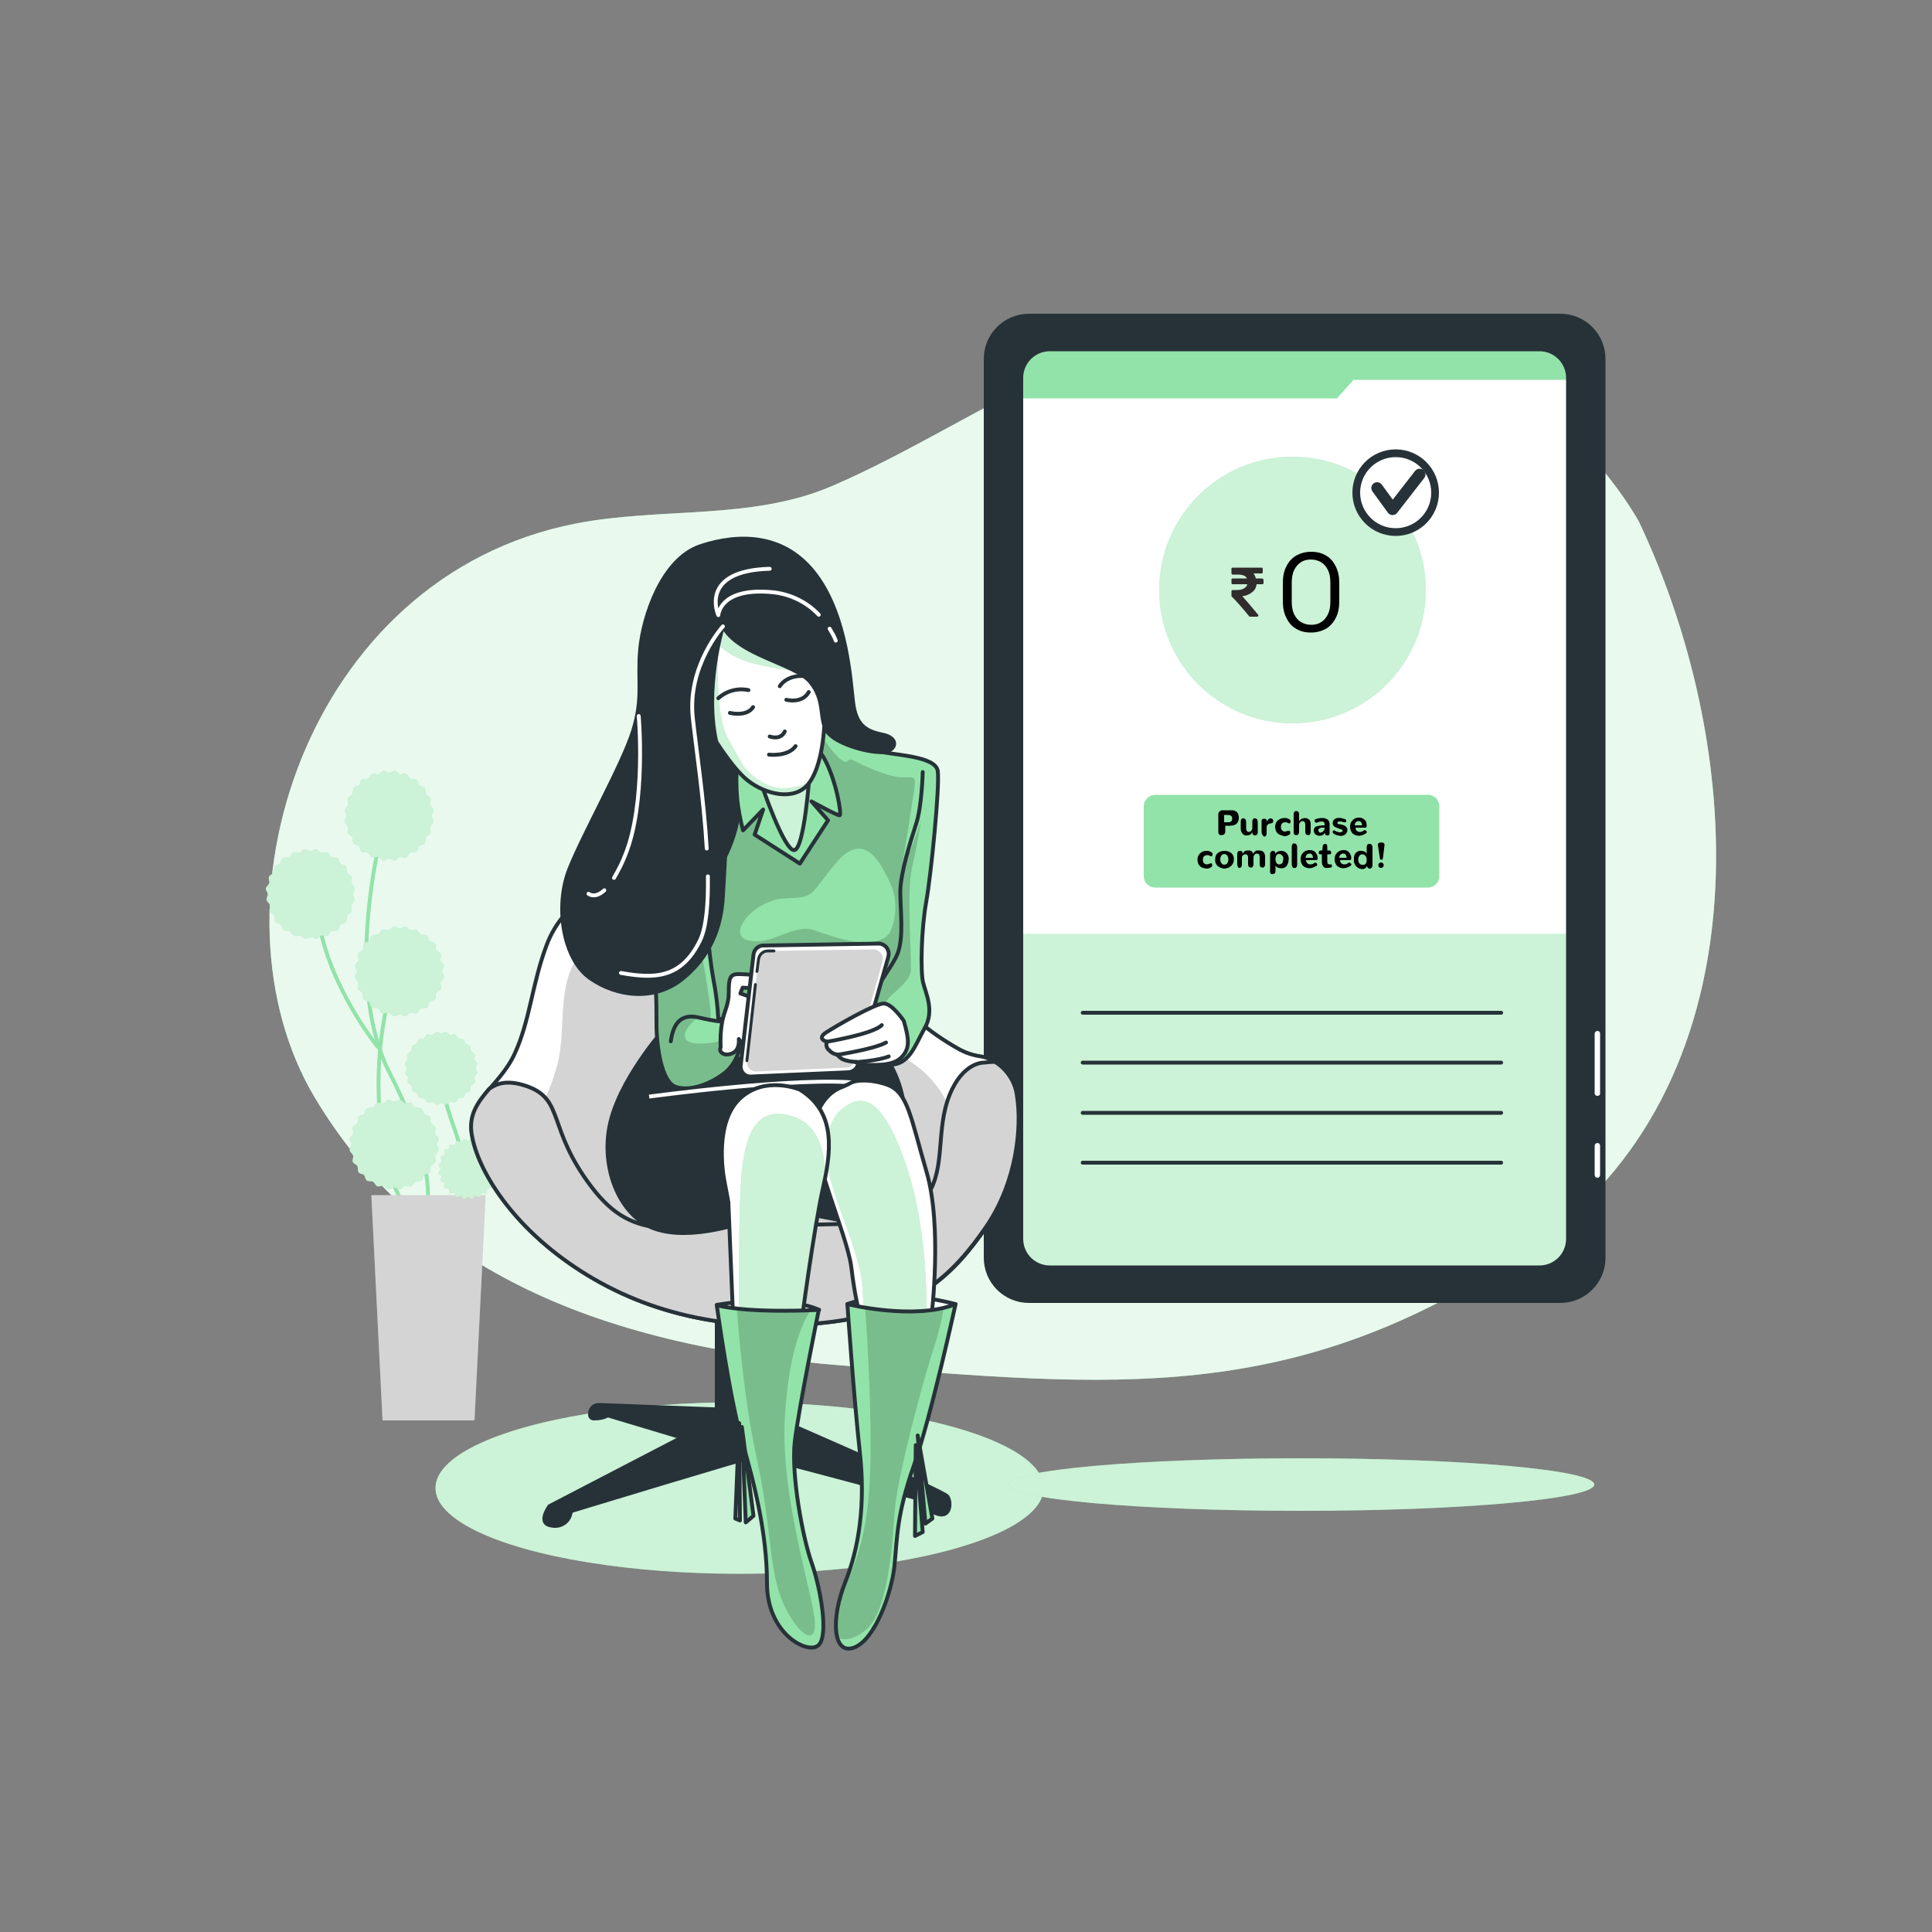 <?xml version="1.0" encoding="utf-8"?>
<!-- Generator: Adobe Illustrator 23.0.3, SVG Export Plug-In . SVG Version: 6.00 Build 0)  -->
<svg version="1.1" id="Layer_1" xmlns="http://www.w3.org/2000/svg" xmlns:xlink="http://www.w3.org/1999/xlink" x="0px" y="0px"
	 viewBox="0 0 500 500" style="enable-background:new 0 0 500 500;" xml:space="preserve">
<rect x="0" y="0" width="500" height="500" fill="#808080" stroke="none"/>
<style type="text/css">
	.st0{fill:#92E3A9;}
	.st1{opacity:0.8;fill:#FFFFFF;enable-background:new    ;}
	.st2{opacity:0.53;fill:#FFFFFF;enable-background:new    ;}
	.st3{fill:#263238;stroke:#263238;stroke-linecap:round;stroke-linejoin:round;}
	.st4{fill:#FFFFFF;}
	.st5{clip-path:url(#SVGID_2_);}
	.st6{fill:#FFFFFF;stroke:#263238;stroke-width:2;stroke-miterlimit:10;}
	.st7{fill:none;stroke:#263238;stroke-width:3;stroke-linecap:round;stroke-linejoin:round;}
	.st8{fill:none;stroke:#263238;stroke-linecap:round;stroke-linejoin:round;}
	.st9{clip-path:url(#SVGID_2_);fill:#302C2C;}
	.st10{fill:none;}
	.st11{fill:none;stroke:#92E3A9;stroke-miterlimit:10;}
	.st12{opacity:0.17;enable-background:new    ;}
	.st13{fill:#FFFFFF;stroke:#263238;stroke-linecap:round;stroke-linejoin:round;}
	.st14{clip-path:url(#SVGID_4_);}
	.st15{clip-path:url(#SVGID_6_);}
	.st16{clip-path:url(#SVGID_8_);}
	.st17{fill:#92E3A9;stroke:#263238;stroke-linecap:round;stroke-linejoin:round;}
	.st18{clip-path:url(#SVGID_10_);}
	.st19{clip-path:url(#SVGID_12_);}
	.st20{fill:none;stroke:#263238;stroke-width:0.75;stroke-linecap:round;stroke-linejoin:round;}
	.st21{fill:none;stroke:#FFFFFF;stroke-miterlimit:10;}
	.st22{clip-path:url(#SVGID_14_);}
	.st23{clip-path:url(#SVGID_16_);}
	.st24{clip-path:url(#SVGID_18_);}
	.st25{clip-path:url(#SVGID_20_);}
	.st26{fill:none;stroke:#FFFFFF;stroke-linecap:round;stroke-linejoin:round;}
</style>
<g id="freepik--background-simple--inject-2">
	<path class="st0" d="M424.2,135.1c0,0-24.3-45.7-78.1-52.5s-91.2,26.2-130.8,43.2c-20.7,8.9-44.4,5.4-66.3,9.7
		c-70.3,13.7-96.8,99.7-67.5,148.6c25.3,42.3,70,64.3,137.9,69.4s115.5,11,176.4-30.5S452.6,195.2,424.2,135.1z"/>
	<path class="st1" d="M424.2,135.1c0,0-24.3-45.7-78.1-52.5s-91.2,26.2-130.8,43.2c-20.7,8.9-44.4,5.4-66.3,9.7
		c-70.3,13.7-96.8,99.7-67.5,148.6c25.3,42.3,70,64.3,137.9,69.4s115.5,11,176.4-30.5S452.6,195.2,424.2,135.1z"/>
</g>
<g id="freepik--Shadow--inject-2">
	<ellipse class="st0" cx="191.4" cy="385.1" rx="78.7" ry="22.2"/>
	<ellipse class="st2" cx="191.4" cy="385.1" rx="78.7" ry="22.2"/>
	<path class="st0" d="M412.6,384.2c0,3.7-33.9,6.8-75.8,6.8s-75.8-3-75.8-6.8s33.9-6.8,75.8-6.8S412.6,380.4,412.6,384.2z"/>
	<path class="st2" d="M412.6,384.2c0,3.7-33.9,6.8-75.8,6.8s-75.8-3-75.8-6.8s33.9-6.8,75.8-6.8S412.6,380.4,412.6,384.2z"/>
</g>
<g id="freepik--Device--inject-2">
	<path class="st3" d="M403.8,336.7H266.3c-6.2,0-11.2-5-11.2-11.2V92.9c0-6.2,5-11.2,11.2-11.2h137.5c6.2,0,11.2,5,11.2,11.2v232.6
		C415,331.7,410,336.7,403.8,336.7z"/>
	<path class="st4" d="M271.7,90.4h126.7c4.1,0,7.4,3.3,7.4,7.4v222.8c0,4.1-3.3,7.4-7.4,7.4H271.7c-4.1,0-7.4-3.3-7.4-7.4V97.8
		C264.3,93.7,267.6,90.4,271.7,90.4z"/>
	<g>
		<defs>
			<path id="SVGID_1_" d="M271.7,90.4h126.7c4.1,0,7.4,3.3,7.4,7.4v222.8c0,4.1-3.3,7.4-7.4,7.4H271.7c-4.1,0-7.4-3.3-7.4-7.4V97.8
				C264.3,93.7,267.6,90.4,271.7,90.4z"/>
		</defs>
		<clipPath id="SVGID_2_">
			<use xlink:href="#SVGID_1_"  style="overflow:visible;"/>
		</clipPath>
		<g class="st5">
			<path class="st0" d="M264.3,241.7v78.9c0,4.1,3.3,7.4,7.4,7.4h0h126.8c4.1,0,7.4-3.3,7.4-7.4v0v-78.9H264.3z"/>
			<path class="st2" d="M264.3,241.7v78.9c0,4.1,3.3,7.4,7.4,7.4h0h126.8c4.1,0,7.4-3.3,7.4-7.4v0v-78.9H264.3z"/>
			<circle class="st0" cx="334.5" cy="152.7" r="34.5"/>
			<circle class="st2" cx="334.5" cy="152.7" r="34.5"/>
			<circle class="st6" cx="361.2" cy="127.5" r="10.2"/>
			<polyline class="st7" points="356.4,126.3 360.4,131.8 367.4,122.8 			"/>
			<path class="st0" d="M299,205.7h70.5c1.7,0,3,1.3,3,3v18c0,1.7-1.3,3-3,3H299c-1.7,0-3-1.3-3-3v-18
				C296,207,297.4,205.7,299,205.7z"/>
			<path d="M315.5,215.9c-0.2-0.2-0.2-0.4-0.2-0.6v-4.2c0-0.2,0-0.3,0-0.4c0-0.1,0-0.2,0.1-0.4c0-0.1,0.1-0.2,0.2-0.3
				c0.1-0.1,0.2-0.1,0.3-0.2c0.2-0.1,0.3-0.1,0.5-0.1h1.8c0.3,0,0.5,0,0.8,0c0.2,0,0.5,0.1,0.7,0.2c0.2,0.1,0.4,0.2,0.5,0.4
				c0.2,0.2,0.3,0.4,0.3,0.6c0.1,0.3,0.1,0.5,0.1,0.8c0,0.6-0.2,1.1-0.6,1.5c-0.5,0.4-1.2,0.5-1.8,0.5h-1.1v1.5
				c0,0.2-0.1,0.5-0.2,0.6c-0.1,0.2-0.4,0.3-0.6,0.3C315.8,216.2,315.6,216.1,315.5,215.9z M317.7,212.8c0.2,0,0.3,0,0.5,0
				c0.1,0,0.2-0.1,0.4-0.2c0.1-0.1,0.2-0.2,0.2-0.3c0.1-0.2,0.1-0.3,0.1-0.5c0-0.3-0.1-0.5-0.3-0.7c-0.2-0.1-0.5-0.2-0.8-0.2h-1v1.9
				L317.7,212.8z"/>
			<path d="M321.6,215.8c-0.3-0.3-0.5-0.8-0.5-1.3v-1.8c0-0.2,0-0.5,0.2-0.7c0.1-0.2,0.3-0.3,0.5-0.2c0.2,0,0.4,0.1,0.5,0.2
				c0.1,0.2,0.2,0.5,0.2,0.7v1.8c0,0.2,0.1,0.4,0.2,0.6c0.1,0.1,0.3,0.2,0.5,0.2c0.2,0,0.5-0.1,0.6-0.3c0.2-0.2,0.3-0.4,0.3-0.7
				v-1.6c0-0.2,0-0.5,0.2-0.7c0.1-0.2,0.3-0.3,0.5-0.2c0.2,0,0.4,0.1,0.5,0.2c0.1,0.2,0.2,0.5,0.2,0.7v2.7c0,0.2,0,0.4-0.2,0.6
				c-0.1,0.1-0.3,0.2-0.5,0.2c-0.5,0-0.7-0.3-0.7-0.8v-0.1c-0.1,0.3-0.3,0.5-0.5,0.7c-0.3,0.1-0.6,0.2-0.9,0.2
				C322.3,216.3,321.9,216.1,321.6,215.8z"/>
			<path d="M326.5,215.3v-2.8c0-0.2,0-0.3,0.1-0.4c0.1-0.1,0.2-0.2,0.4-0.2c0.1,0,0.3,0,0.4,0c0.1,0,0.3,0.1,0.3,0.2
				c0.1,0.1,0.2,0.3,0.1,0.4v0.2c0-0.1,0.1-0.2,0.2-0.3c0.1-0.1,0.1-0.2,0.2-0.3c0.1-0.1,0.2-0.2,0.3-0.2c0.1-0.1,0.3-0.1,0.4-0.1
				c0.1,0,0.2,0,0.3,0.1c0.1,0,0.1,0.1,0.2,0.2c0,0.1,0.1,0.1,0.1,0.2c0,0.1,0,0.2,0,0.3c0,0.1,0,0.2-0.1,0.2c0,0.1-0.1,0.1-0.2,0.2
				c-0.1,0-0.2,0.1-0.3,0.1c-0.3,0-0.6,0.1-0.8,0.3c-0.2,0.2-0.3,0.4-0.3,0.7v1.5c0,0.2,0,0.5-0.2,0.7c-0.1,0.2-0.3,0.2-0.5,0.2
				C326.8,216.2,326.5,215.9,326.5,215.3z"/>
			<path d="M331.4,216.1c-0.3-0.1-0.5-0.2-0.7-0.4c-0.2-0.2-0.4-0.4-0.5-0.7c-0.1-0.3-0.2-0.7-0.2-1c0-0.4,0.1-0.8,0.3-1.2
				c0.2-0.3,0.5-0.6,0.9-0.8c0.4-0.2,0.8-0.3,1.2-0.3c0.3,0,0.5,0,0.8,0.1c0.2,0.1,0.4,0.2,0.6,0.3c0.1,0.1,0.1,0.2,0.2,0.3
				c0,0.1,0,0.2,0,0.3c0,0.1-0.1,0.2-0.1,0.3c-0.1,0.1-0.1,0.1-0.2,0.1c-0.1,0-0.2,0-0.3-0.1c-0.2-0.1-0.5-0.2-0.8-0.2
				c-0.3,0-0.6,0.1-0.8,0.3c-0.2,0.2-0.3,0.5-0.3,0.9c0,0.2,0,0.4,0.1,0.6c0.2,0.4,0.5,0.6,0.9,0.6c0.3,0,0.6-0.1,0.8-0.2
				c0.1,0,0.2,0,0.3,0c0.1,0,0.2,0.1,0.2,0.1c0.1,0.1,0.1,0.2,0.1,0.3c0,0.1,0,0.2,0,0.3c0,0.1-0.1,0.2-0.2,0.3
				c-0.2,0.1-0.4,0.2-0.6,0.3c-0.3,0.1-0.6,0.1-0.8,0.1C332,216.3,331.7,216.2,331.4,216.1z"/>
			<path d="M334.8,215.3v-4.5c0-0.2,0-0.5,0.2-0.7c0.1-0.2,0.3-0.2,0.5-0.2c0.5,0,0.7,0.3,0.7,0.9v1.7c0.3-0.5,0.9-0.8,1.6-0.8
				c0.2,0,0.4,0.1,0.5,0.1c0.2,0.1,0.3,0.2,0.5,0.3c0.1,0.1,0.2,0.3,0.3,0.5c0.1,0.2,0.1,0.5,0.1,0.7v1.9c0,0.2,0,0.5-0.2,0.7
				c-0.1,0.2-0.3,0.3-0.5,0.2c-0.5,0-0.7-0.3-0.7-0.9v-1.9c0-0.2-0.1-0.4-0.2-0.6c-0.1-0.1-0.3-0.2-0.5-0.2c-0.2,0-0.5,0.1-0.6,0.3
				c-0.2,0.2-0.3,0.5-0.3,0.7v1.7c0,0.2,0,0.5-0.2,0.7c-0.1,0.2-0.3,0.3-0.5,0.2C335,216.2,334.8,215.9,334.8,215.3z"/>
			<path d="M340.4,215.9c-0.5-0.5-0.5-1.3-0.1-1.8c0.1-0.1,0.2-0.2,0.3-0.2c0.7-0.2,1.4-0.3,2.2-0.3v-0.3c0-0.4-0.2-0.7-0.7-0.7
				c-0.4,0-0.9,0.1-1.3,0.3c-0.1,0.1-0.3,0-0.4-0.1c-0.1-0.1-0.2-0.3-0.2-0.4c0-0.2,0.1-0.3,0.3-0.4c0.2-0.1,0.5-0.2,0.8-0.2
				c0.3-0.1,0.6-0.1,0.9-0.1c0.3,0,0.5,0,0.8,0.1c0.2,0.1,0.4,0.2,0.6,0.3c0.2,0.2,0.3,0.4,0.4,0.6c0.1,0.3,0.1,0.6,0.1,0.9v1.9
				c0,0.2,0,0.3-0.1,0.5c-0.1,0.1-0.2,0.2-0.3,0.2c-0.1,0-0.2,0-0.4,0c-0.1,0-0.2-0.1-0.3-0.2c-0.1-0.1-0.1-0.3-0.1-0.5v-0.1
				c-0.2,0.6-0.8,0.9-1.4,0.9C341,216.3,340.7,216.1,340.4,215.9z M342.4,215.2c0.2-0.2,0.4-0.5,0.4-0.8v-0.2h-0.4H342
				c-0.1,0-0.2,0-0.3,0.1c-0.1,0-0.2,0-0.2,0.1c-0.1,0-0.1,0.1-0.2,0.1c0,0.1-0.1,0.1-0.1,0.2c0,0.1,0,0.2,0,0.2
				c0,0.3,0.2,0.6,0.5,0.6c0,0,0,0,0,0C342,215.4,342.2,215.4,342.4,215.2L342.4,215.2z"/>
			<path d="M345.1,215.7c-0.1-0.1-0.1-0.1-0.2-0.2c0-0.1,0-0.2,0-0.3c0-0.1,0.1-0.2,0.1-0.2c0.1-0.1,0.1-0.1,0.2-0.1
				c0.1,0,0.2,0,0.3,0.1l0.2,0.1l0.2,0.1c0.1,0,0.2,0.1,0.3,0.1c0.1,0,0.3,0.1,0.4,0.1h0.3l0.3-0.1c0.1,0,0.2-0.1,0.2-0.1
				c0.1-0.1,0.1-0.2,0.1-0.2c0-0.1-0.1-0.2-0.1-0.2c-0.1-0.1-0.2-0.1-0.4-0.2l-0.6-0.2l-0.5-0.2c-0.1-0.1-0.3-0.1-0.4-0.2
				c-0.1-0.1-0.2-0.1-0.3-0.2c-0.1-0.1-0.1-0.2-0.2-0.3c-0.1-0.1-0.1-0.3-0.1-0.5c0-0.4,0.2-0.8,0.5-1c0.4-0.3,1-0.4,1.5-0.3
				c0.2,0,0.3,0,0.5,0.1l0.4,0.1l0.3,0.1c0.1,0,0.2,0.1,0.2,0.2c0.1,0.1,0.1,0.2,0.1,0.3c0,0.1,0,0.2-0.1,0.2c0,0.1-0.1,0.1-0.2,0.1
				c-0.1,0-0.2,0-0.3,0c-0.3-0.1-0.6-0.2-0.9-0.2h-0.3c-0.1,0-0.2,0-0.3,0.1c-0.1,0-0.1,0.1-0.2,0.2c0,0.1,0,0.2,0.1,0.3
				c0.1,0.1,0.3,0.1,0.4,0.1l0.6,0.1c0.2,0.1,0.4,0.1,0.6,0.2c0.2,0.1,0.3,0.1,0.5,0.3c0.1,0.1,0.2,0.2,0.3,0.4
				c0.2,0.4,0.1,1-0.2,1.4c-0.2,0.2-0.4,0.4-0.7,0.5c-0.3,0.1-0.7,0.2-1,0.1C346.2,216.2,345.6,216.1,345.1,215.7z"/>
			<path d="M350.5,216c-0.4-0.2-0.6-0.4-0.8-0.8c-0.2-0.4-0.3-0.8-0.3-1.3c0-0.4,0.1-0.8,0.3-1.2c0.2-0.3,0.5-0.6,0.8-0.8
				c0.4-0.2,0.8-0.3,1.2-0.3c0.3,0,0.6,0,0.9,0.2c0.3,0.1,0.5,0.3,0.7,0.5c0.2,0.2,0.3,0.4,0.3,0.7c0.1,0.3,0.1,0.5,0.1,0.8
				c0,0.2-0.1,0.4-0.4,0.4h-2.5c0,0.6,0.4,1,0.9,1.1c0.1,0,0.2,0,0.2,0c0.2,0,0.4,0,0.6-0.1c0.2-0.1,0.4-0.2,0.5-0.3
				c0.1-0.1,0.3-0.1,0.4,0c0.1,0.1,0.2,0.2,0.3,0.3c0.1,0.1,0,0.3-0.1,0.4c-0.1,0.1-0.2,0.2-0.3,0.2l-0.4,0.2
				c-0.2,0.1-0.3,0.1-0.5,0.2c-0.2,0-0.4,0.1-0.6,0.1C351.3,216.3,350.8,216.2,350.5,216z M352.5,213.6c0-0.3-0.1-0.5-0.2-0.8
				c-0.2-0.2-0.4-0.3-0.7-0.3c-0.3,0-0.5,0.1-0.7,0.3c-0.2,0.2-0.3,0.5-0.3,0.8H352.5z"/>
			<path d="M311.3,224.6c-0.3-0.1-0.5-0.2-0.7-0.4c-0.2-0.2-0.4-0.4-0.5-0.7c-0.1-0.3-0.2-0.7-0.2-1c0-0.4,0.1-0.8,0.3-1.2
				c0.2-0.3,0.5-0.6,0.8-0.8c0.4-0.2,0.8-0.3,1.2-0.3c0.3,0,0.5,0,0.8,0.1c0.2,0.1,0.4,0.2,0.6,0.3c0.1,0.1,0.1,0.2,0.2,0.3
				c0,0.1,0,0.2,0,0.3c0,0.1-0.1,0.2-0.1,0.3c-0.1,0.1-0.1,0.1-0.2,0.1c-0.1,0-0.2,0-0.3-0.1c-0.2-0.1-0.5-0.2-0.8-0.2
				c-0.3,0-0.5,0.1-0.8,0.3c-0.2,0.2-0.3,0.5-0.3,0.9c0,0.2,0,0.4,0.1,0.6c0.1,0.2,0.2,0.3,0.3,0.4c0.2,0.1,0.4,0.2,0.6,0.2
				c0.3,0,0.6-0.1,0.8-0.2c0.1,0,0.2-0.1,0.3-0.1c0.1,0,0.2,0.1,0.2,0.1c0.1,0.1,0.1,0.2,0.1,0.3c0,0.1,0,0.2,0,0.3
				c0,0.1-0.1,0.2-0.2,0.3c-0.2,0.1-0.4,0.2-0.6,0.3c-0.3,0.1-0.6,0.1-0.8,0.1C311.9,224.7,311.6,224.7,311.3,224.6z"/>
			<path d="M315.1,224.1c-0.4-0.4-0.7-1-0.6-1.6c0-0.3,0-0.6,0.1-0.9c0.1-0.3,0.2-0.5,0.4-0.7c0.2-0.2,0.5-0.4,0.8-0.5
				c0.3-0.1,0.7-0.2,1.1-0.2c0.7,0,1.3,0.2,1.8,0.6c0.4,0.4,0.7,1,0.6,1.7c0,0.3,0,0.6-0.2,0.9c-0.1,0.3-0.3,0.5-0.5,0.7
				c-0.2,0.2-0.5,0.4-0.8,0.5c-0.3,0.1-0.7,0.2-1.1,0.2C316.2,224.7,315.6,224.5,315.1,224.1z M317.6,223.4c0.2-0.3,0.3-0.6,0.3-1
				c0-0.4-0.1-0.7-0.3-1c-0.3-0.4-0.9-0.5-1.3-0.2c-0.1,0-0.1,0.1-0.2,0.2c-0.2,0.3-0.3,0.6-0.3,1c0,0.4,0.1,0.7,0.3,1
				c0.3,0.4,0.9,0.5,1.3,0.2C317.5,223.6,317.6,223.5,317.6,223.4z"/>
			<path d="M320.4,224.4c-0.1-0.2-0.2-0.5-0.2-0.7v-2.6c0-0.2,0-0.5,0.2-0.7c0.1-0.2,0.3-0.2,0.5-0.2c0.4,0,0.7,0.2,0.7,0.6
				c0,0,0,0.1,0,0.1v0.1c0.1-0.3,0.3-0.5,0.5-0.7c0.3-0.2,0.6-0.2,0.9-0.2c0.1,0,0.3,0,0.4,0c0.1,0,0.3,0.1,0.4,0.1
				c0.1,0.1,0.2,0.2,0.3,0.3c0.1,0.2,0.2,0.3,0.2,0.5c0.1-0.2,0.2-0.3,0.3-0.5c0.1-0.1,0.3-0.2,0.4-0.3c0.1-0.1,0.3-0.1,0.4-0.1
				c0.2,0,0.3,0,0.5,0c0.4,0,0.8,0.1,1.1,0.4c0.3,0.3,0.4,0.8,0.4,1.2v1.9c0,0.2,0,0.5-0.2,0.7c-0.1,0.2-0.3,0.3-0.5,0.2
				c-0.5,0-0.7-0.3-0.7-0.9v-1.9c0-0.2-0.1-0.4-0.2-0.6c-0.1-0.1-0.3-0.2-0.5-0.2c-0.2,0-0.5,0.1-0.6,0.3c-0.2,0.2-0.3,0.4-0.3,0.7
				v1.7c0,0.2,0,0.5-0.2,0.7c-0.1,0.2-0.3,0.3-0.5,0.2c-0.5,0-0.7-0.3-0.7-0.9V222c0-0.2,0-0.5-0.2-0.7c-0.1-0.2-0.3-0.2-0.5-0.2
				c-0.2,0-0.5,0.1-0.6,0.2c-0.2,0.2-0.3,0.4-0.3,0.6v1.8c0,0.6-0.2,0.9-0.7,0.9C320.7,224.7,320.5,224.6,320.4,224.4z"/>
			<path d="M328.8,226c-0.1-0.2-0.2-0.5-0.1-0.7v-4.1c0-0.3,0-0.5,0.2-0.7c0.1-0.2,0.3-0.3,0.5-0.3c0.2,0,0.4,0.1,0.5,0.2
				c0.1,0.1,0.2,0.3,0.2,0.5v0.1c0.1-0.3,0.3-0.5,0.6-0.6c0.8-0.4,1.7-0.2,2.3,0.4c0.4,0.5,0.6,1.1,0.5,1.7c0,0.3-0.1,0.7-0.2,1
				c-0.1,0.3-0.2,0.5-0.4,0.7c-0.2,0.2-0.4,0.3-0.6,0.4c-0.2,0.1-0.5,0.1-0.8,0.1c-0.3,0-0.6-0.1-0.9-0.2c-0.2-0.1-0.4-0.3-0.5-0.6
				v1.4c0,0.6-0.2,0.9-0.7,0.9C329.1,226.3,328.9,226.2,328.8,226z M331.8,223.4c0.2-0.3,0.3-0.6,0.3-1c0-0.2,0-0.3,0-0.5
				c0-0.1-0.1-0.3-0.2-0.4c-0.1-0.1-0.2-0.2-0.3-0.3c-0.2-0.1-0.3-0.2-0.5-0.2c-0.7,0-1,0.5-1,1.4c0,0.4,0.1,0.7,0.3,1
				c0.2,0.2,0.5,0.4,0.8,0.3C331.3,223.7,331.6,223.6,331.8,223.4L331.8,223.4z"/>
			<path d="M334.5,224.4c-0.1-0.2-0.2-0.5-0.2-0.7v-4.5c0-0.2,0-0.5,0.2-0.7c0.1-0.2,0.3-0.3,0.5-0.2c0.2,0,0.4,0.1,0.5,0.2
				c0.1,0.2,0.2,0.5,0.2,0.7v4.5c0,0.2,0,0.5-0.2,0.7c-0.1,0.2-0.3,0.3-0.5,0.2C334.8,224.7,334.6,224.6,334.5,224.4z"/>
			<path d="M337.7,224.4c-0.4-0.2-0.6-0.4-0.8-0.8c-0.2-0.4-0.3-0.8-0.3-1.3c0-0.4,0.1-0.8,0.3-1.2c0.2-0.3,0.5-0.6,0.8-0.8
				c0.4-0.2,0.8-0.3,1.2-0.3c0.3,0,0.6,0,1,0.2c0.3,0.1,0.5,0.3,0.6,0.5c0.2,0.2,0.3,0.4,0.4,0.7c0.1,0.3,0.1,0.5,0.1,0.8
				c0,0.2-0.1,0.4-0.5,0.4H338c0,0.6,0.4,1,0.9,1.1c0.1,0,0.2,0,0.2,0c0.2,0,0.4,0,0.6-0.1c0.2-0.1,0.4-0.2,0.5-0.3
				c0.1-0.1,0.2-0.1,0.4,0c0.1,0.1,0.2,0.2,0.3,0.3c0,0.1,0,0.3-0.1,0.4c-0.1,0.1-0.2,0.2-0.3,0.2l-0.4,0.2
				c-0.2,0.1-0.3,0.1-0.5,0.2c-0.2,0-0.4,0.1-0.6,0.1C338.6,224.7,338.1,224.6,337.7,224.4z M339.8,222c0-0.3-0.1-0.5-0.2-0.8
				c-0.2-0.2-0.4-0.3-0.7-0.3c-0.3,0-0.5,0.1-0.7,0.3c-0.2,0.2-0.3,0.5-0.3,0.8H339.8z"/>
			<path d="M342.5,224.3c-0.3-0.4-0.4-0.8-0.4-1.3v-1.9h-0.3c-0.1,0-0.3,0-0.4-0.1c-0.1-0.1-0.1-0.2-0.1-0.4c0-0.2,0.1-0.4,0.4-0.5
				c0,0,0.1,0,0.1,0h0.4l0.1-0.9c0-0.6,0.3-0.8,0.7-0.8s0.5,0.3,0.5,0.9v0.8h0.5c0.3,0,0.5,0.2,0.5,0.5c0,0.1,0,0.3-0.1,0.4
				c-0.1,0.1-0.2,0.1-0.4,0.1h-0.5v1.6c0,0.3,0,0.5,0.1,0.8c0.1,0.1,0.2,0.2,0.5,0.2h0.3c0.1,0,0.2,0,0.2,0.1
				c0.1,0.1,0.1,0.1,0.1,0.2c0,0.1,0,0.2,0,0.2c0,0.1,0,0.2-0.1,0.2c0,0.1-0.1,0.1-0.2,0.1c-0.3,0.1-0.7,0.1-1,0.1
				C343.1,224.7,342.8,224.6,342.5,224.3z"/>
			<path d="M346.5,224.4c-0.4-0.2-0.6-0.4-0.8-0.8c-0.2-0.4-0.3-0.8-0.3-1.3c0-0.4,0.1-0.8,0.3-1.2c0.2-0.3,0.5-0.6,0.8-0.8
				c0.4-0.2,0.8-0.3,1.2-0.3c0.3,0,0.6,0,0.9,0.2c0.3,0.1,0.5,0.3,0.6,0.5c0.2,0.2,0.3,0.4,0.4,0.7c0.1,0.3,0.1,0.5,0.1,0.8
				c0,0.2-0.2,0.4-0.4,0.4h-2.5c0,0.6,0.4,1,0.9,1.1c0.1,0,0.2,0,0.2,0c0.2,0,0.4,0,0.6-0.1c0.2-0.1,0.3-0.2,0.5-0.3
				c0.1-0.1,0.3-0.1,0.4,0c0.1,0.1,0.2,0.2,0.3,0.3c0.1,0.1,0,0.3-0.1,0.4c-0.1,0.1-0.2,0.2-0.3,0.2l-0.4,0.2
				c-0.2,0.1-0.3,0.1-0.5,0.2c-0.2,0-0.4,0.1-0.6,0.1C347.3,224.7,346.8,224.6,346.5,224.4z M348.5,222c0-0.3-0.1-0.5-0.2-0.8
				c-0.2-0.2-0.4-0.3-0.7-0.3c-0.3,0-0.5,0.1-0.7,0.3c-0.2,0.2-0.3,0.5-0.3,0.8H348.5z"/>
			<path d="M350.9,224.1c-0.4-0.5-0.6-1.1-0.5-1.7c0-0.3,0-0.7,0.1-1c0.1-0.3,0.2-0.5,0.4-0.7c0.2-0.2,0.4-0.3,0.6-0.4
				c0.2-0.1,0.5-0.1,0.8-0.1c0.3,0,0.6,0.1,0.9,0.2c0.2,0.1,0.4,0.3,0.5,0.6v-1.7c0-0.2,0-0.5,0.2-0.7c0.1-0.2,0.3-0.2,0.6-0.2
				c0.2,0,0.4,0.1,0.5,0.2c0.1,0.2,0.2,0.5,0.2,0.7v4.5c0,0.3,0,0.5-0.2,0.7c-0.1,0.2-0.3,0.3-0.5,0.3c-0.2,0-0.4-0.1-0.5-0.2
				c-0.1-0.1-0.2-0.3-0.2-0.5l0,0c-0.3,0.6-0.8,0.9-1.5,0.8C351.7,224.8,351.2,224.5,350.9,224.1z M353.7,222.5c0-0.4-0.1-0.7-0.3-1
				c-0.2-0.2-0.5-0.4-0.8-0.4c-0.3,0-0.6,0.1-0.8,0.4c-0.2,0.3-0.3,0.6-0.3,1c0,0.2,0,0.3,0.1,0.5c0,0.2,0.1,0.3,0.2,0.4
				c0.1,0.1,0.2,0.3,0.3,0.3c0.1,0.1,0.3,0.1,0.5,0.1C353.4,223.9,353.7,223.4,353.7,222.5L353.7,222.5z"/>
			<path d="M356.6,218.8c-0.1-0.3,0.1-0.6,0.4-0.7c0.3-0.1,0.6-0.1,0.9,0c0.3,0.1,0.5,0.4,0.4,0.7l-0.4,3.3c0,0.1-0.1,0.2-0.1,0.3
				c-0.1,0.1-0.2,0.1-0.3,0.1c-0.1,0-0.2,0-0.3-0.1c-0.1-0.1-0.1-0.2-0.1-0.4L356.6,218.8z M356.9,224.4c-0.1-0.1-0.2-0.3-0.2-0.5
				c0-0.2,0.1-0.4,0.2-0.5c0.1-0.1,0.3-0.2,0.5-0.2c0.2,0,0.4,0.1,0.5,0.2c0.1,0.1,0.2,0.3,0.2,0.5c0,0.2-0.1,0.4-0.2,0.5
				C357.6,224.7,357.2,224.7,356.9,224.4C356.9,224.5,356.9,224.5,356.9,224.4z"/>
			<line class="st8" x1="280.2" y1="262.1" x2="388.5" y2="262.1"/>
			<line class="st8" x1="280.2" y1="275" x2="388.5" y2="275"/>
			<line class="st8" x1="280.2" y1="288" x2="388.5" y2="288"/>
			<line class="st8" x1="280.2" y1="300.9" x2="388.5" y2="300.9"/>
			<path class="st0" d="M398.4,90.4H271.7c-4.1,0-7.4,3.3-7.4,7.4c0,0,0,0,0,0v5.3H346l4.3-4.8h55.5v-0.4
				C405.8,93.7,402.5,90.4,398.4,90.4z"/>
		</g>
		<path class="st9" d="M327,150v0.9c0,0.1,0,0.2-0.1,0.2c-0.1,0.1-0.1,0.1-0.2,0.1h-1.5c-0.1,0.9-0.5,1.6-1.2,2.1
			c-0.6,0.5-1.5,0.9-2.5,1c1,1.1,2.4,2.7,4.1,4.8c0.1,0.1,0.1,0.2,0,0.3c0,0.1-0.1,0.2-0.3,0.2h-1.8c-0.1,0-0.2,0-0.2-0.1
			c-1.8-2.2-3.3-3.9-4.5-5.1c-0.1-0.1-0.1-0.1-0.1-0.2V153c0-0.1,0-0.1,0.1-0.2c0.1-0.1,0.1-0.1,0.2-0.1h1c0.8,0,1.4-0.1,1.9-0.4
			c0.5-0.3,0.8-0.6,0.9-1.1h-3.8c-0.1,0-0.2,0-0.2-0.1c-0.1-0.1-0.1-0.1-0.1-0.2V150c0-0.1,0-0.2,0.1-0.2c0.1-0.1,0.1-0.1,0.2-0.1
			h3.7c-0.3-0.7-1.1-1-2.4-1h-1.3c-0.1,0-0.1,0-0.2-0.1c-0.1-0.1-0.1-0.1-0.1-0.2v-1.2c0-0.1,0-0.2,0.1-0.2c0.1-0.1,0.1-0.1,0.2-0.1
			h7.5c0.1,0,0.2,0,0.2,0.1c0.1,0.1,0.1,0.1,0.1,0.2v0.9c0,0.1,0,0.2-0.1,0.2c-0.1,0.1-0.1,0.1-0.2,0.1h-2.1
			c0.3,0.4,0.5,0.8,0.6,1.3h1.5c0.1,0,0.2,0,0.2,0.1C327,149.9,327,149.9,327,150z"/>
	</g>
	<g>
		<path class="st10" d="M325.9,141.4h26.8v23.9h-26.8V141.4z"/>
		<path d="M339.3,142.8c1.5,0,2.8,0.3,3.9,1c1.1,0.6,1.9,1.6,2.5,2.8c0.6,1.2,0.9,2.6,0.9,4.2v4.9c0,1.6-0.3,3.1-0.9,4.2
			c-0.6,1.2-1.4,2.1-2.5,2.8c-1.1,0.6-2.4,1-3.9,1c-1.5,0-2.8-0.3-3.9-1c-1.1-0.6-1.9-1.6-2.5-2.8c-0.6-1.2-0.9-2.6-0.9-4.2v-4.9
			c0-1.6,0.3-3.1,0.9-4.2c0.6-1.2,1.4-2.1,2.5-2.8C336.5,143.2,337.8,142.8,339.3,142.8z M339.3,144.8c-1,0-1.9,0.2-2.6,0.7
			c-0.7,0.4-1.3,1.1-1.7,1.9c-0.5,0.9-0.7,2.1-0.7,3.4v4.9c0,1.3,0.2,2.5,0.7,3.4c0.4,0.8,1,1.5,1.7,1.9c0.7,0.4,1.6,0.7,2.6,0.7
			s1.9-0.2,2.6-0.7c0.7-0.4,1.3-1.1,1.7-1.9c0.5-0.9,0.7-2.1,0.7-3.4v-4.9c0-1.3-0.2-2.5-0.7-3.4c-0.4-0.8-1-1.5-1.7-1.9
			C341.2,145.1,340.3,144.8,339.3,144.8z"/>
	</g>
	<path class="st8" d="M271.7,90.4h126.7c4.1,0,7.4,3.3,7.4,7.4v222.8c0,4.1-3.3,7.4-7.4,7.4H271.7c-4.1,0-7.4-3.3-7.4-7.4V97.8
		C264.3,93.7,267.6,90.4,271.7,90.4z"/>
	<path class="st4" d="M412.7,296.5v7.6c0,0.4,0.3,0.7,0.7,0.7c0,0,0,0,0,0l0,0c0.4,0,0.7-0.3,0.7-0.7c0,0,0,0,0,0v-7.6
		c0-0.4-0.3-0.7-0.7-0.7c0,0,0,0,0,0l0,0C413.1,295.8,412.7,296.1,412.7,296.5C412.7,296.5,412.7,296.5,412.7,296.5z"/>
	<path class="st4" d="M412.7,267.4V283c0,0.4,0.4,0.6,0.7,0.6l0,0c0.4,0,0.7-0.2,0.7-0.6v-15.6c0-0.4-0.4-0.6-0.7-0.6l0,0
		C413.1,266.8,412.8,267.1,412.7,267.4z"/>
</g>
<g id="freepik--Plants--inject-2">
	<path class="st11" d="M110.2,313.8c0,0,4-10-9.3-36s-0.7-68-0.7-68"/>
	<path class="st11" d="M118.2,316.5c0,0,4.7-10-0.7-24.7s-3.9-23-3.9-23"/>
	<path class="st11" d="M97.9,271.1c0,0-10.4-12.7-14.4-28s-4-22.7-4-22.7"/>
	<path class="st11" d="M104.2,311.1c0,0-4.7-6-6-24c-0.8-11,0.4-22,3.3-32.7"/>
	<polygon class="st4" points="99,367.6 122.8,367.6 125.7,309.3 96.1,309.3 	"/>
	<polygon class="st12" points="99,367.6 122.8,367.6 125.7,309.3 96.1,309.3 	"/>
	<path class="st0" d="M104.9,277.7c0,0.4,0.6,0.7,0.7,1.1s-0.2,0.9-0.1,1.3s0.8,0.5,1,0.9s0,0.9,0.3,1.3s0.9,0.3,1.1,0.6
		s0.3,0.9,0.6,1.1s0.9,0.1,1.3,0.3s0.5,0.8,0.8,1s0.9-0.2,1.3-0.1s0.7,0.6,1.1,0.7s0.8-0.4,1.2-0.4s0.8,0.5,1.2,0.4s0.7-0.6,1.1-0.7
		s0.9,0.2,1.3,0.1s0.5-0.8,0.8-1s0.9,0,1.3-0.3s0.3-0.9,0.6-1.1s0.9-0.3,1.1-0.6s0.1-0.9,0.3-1.3s0.8-0.5,1-0.9s-0.2-0.9-0.1-1.3
		s0.6-0.7,0.7-1.1s-0.4-0.8-0.4-1.2s0.4-0.8,0.4-1.2s-0.6-0.7-0.7-1.1s0.2-0.9,0.1-1.3s-0.8-0.5-1-0.9s0-0.9-0.3-1.3
		s-0.9-0.3-1.1-0.6s-0.3-0.9-0.6-1.1s-0.9-0.1-1.3-0.3s-0.5-0.8-0.8-1s-0.9,0.2-1.3,0.1s-0.7-0.6-1.1-0.7s-0.8,0.4-1.2,0.4
		s-0.8-0.5-1.2-0.4s-0.7,0.6-1.1,0.7s-0.9-0.2-1.3-0.1s-0.5,0.8-0.9,1s-0.9,0-1.3,0.3s-0.3,0.9-0.6,1.1s-0.9,0.3-1.1,0.6
		s-0.1,0.9-0.3,1.3s-0.8,0.5-1,0.9s0.2,0.9,0.1,1.3s-0.7,0.7-0.7,1.1s0.4,0.8,0.4,1.2S104.9,277.4,104.9,277.7z M92.4,251.4
		c0-0.5-0.6-1-0.5-1.5s0.8-0.9,0.9-1.4s-0.3-1.1-0.1-1.6s0.9-0.6,1.2-1.1s0-1.2,0.3-1.6s1.1-0.4,1.4-0.7s0.3-1.1,0.7-1.4
		s1.1-0.1,1.6-0.3s0.6-1,1.1-1.2s1.1,0.2,1.6,0.1s0.8-0.8,1.3-0.9s1,0.5,1.5,0.5s1-0.6,1.5-0.5s0.9,0.8,1.3,0.9s1.2-0.3,1.6-0.1
		s0.6,0.9,1.1,1.2s1.2,0,1.6,0.3s0.4,1.1,0.7,1.4s1.1,0.3,1.4,0.7s0.1,1.1,0.3,1.6s1,0.6,1.2,1.1s-0.2,1.1-0.1,1.6s0.8,0.9,0.9,1.4
		s-0.5,1-0.5,1.5s0.6,1,0.5,1.5s-0.8,0.9-0.9,1.4s0.3,1.1,0.1,1.6c-0.2,0.5-0.9,0.6-1.2,1.1s0,1.2-0.3,1.6s-1.1,0.4-1.4,0.7
		s-0.3,1.1-0.7,1.4s-1.2,0.1-1.6,0.3s-0.6,1-1.1,1.2s-1.1-0.2-1.6-0.1s-0.8,0.8-1.3,0.9s-1-0.5-1.5-0.5s-1,0.6-1.5,0.5
		s-0.9-0.8-1.4-0.9s-1.2,0.3-1.6,0.1s-0.7-1-1.1-1.2s-1.2,0-1.6-0.3s-0.4-1.1-0.7-1.4s-1.1-0.3-1.4-0.7s-0.1-1.1-0.3-1.6
		s-1-0.6-1.2-1.1s0.2-1.1,0.1-1.6s-0.8-0.9-0.9-1.4S92.4,252,92.4,251.4z M91,296.2c0-0.5-0.6-1-0.5-1.5s0.8-0.9,0.9-1.4
		s-0.3-1.1-0.1-1.6s1-0.6,1.2-1.1s0-1.2,0.3-1.6s1.1-0.4,1.4-0.7s0.3-1.1,0.7-1.4s1.1-0.1,1.6-0.3s0.6-1,1.1-1.2s1.1,0.2,1.6,0.1
		s0.8-0.8,1.3-0.9s1,0.5,1.5,0.5s1-0.6,1.5-0.5s0.9,0.8,1.3,0.9s1.2-0.3,1.6-0.1s0.6,1,1.1,1.2s1.2,0,1.6,0.3s0.4,1.1,0.7,1.4
		s1.1,0.3,1.4,0.7s0.1,1.1,0.3,1.6s1,0.6,1.2,1.1s-0.2,1.1-0.1,1.6s0.8,0.9,0.9,1.4s-0.5,1-0.5,1.5s0.6,1,0.5,1.5s-0.8,0.9-0.9,1.4
		s0.3,1.1,0.1,1.6s-1,0.6-1.2,1.1s0,1.2-0.3,1.6s-1.1,0.4-1.4,0.7s-0.3,1.1-0.7,1.4s-1.2,0.1-1.6,0.3s-0.6,1-1.1,1.2
		s-1.1-0.2-1.6-0.1s-0.8,0.8-1.3,0.9s-1-0.5-1.5-0.5s-1,0.6-1.5,0.5s-0.9-0.8-1.3-0.9s-1.2,0.3-1.6,0.1s-0.7-1-1.1-1.2
		s-1.2,0-1.6-0.3s-0.4-1.1-0.7-1.4s-1.1-0.3-1.4-0.7s-0.1-1.1-0.3-1.6s-1-0.6-1.2-1.1s0.2-1.1,0.1-1.6s-0.8-0.9-0.9-1.4
		S91,296.7,91,296.2z M114,302.5c0-0.3-0.6-0.7-0.5-1s0.7-0.5,0.8-0.9s-0.4-0.8-0.3-1.1s0.8-0.3,1-0.6s-0.2-0.9,0-1.2
		s0.9-0.1,1.1-0.3s0.1-0.9,0.3-1.1s0.9,0.1,1.2,0s0.3-0.8,0.6-1s0.8,0.3,1.1,0.3s0.5-0.7,0.8-0.8s0.7,0.5,1,0.5s0.7-0.6,1-0.5
		s0.5,0.7,0.9,0.8s0.8-0.4,1.1-0.3s0.3,0.8,0.6,1s0.9-0.1,1.2,0.1s0.1,0.9,0.3,1.1s0.9,0.1,1.1,0.3s-0.1,0.9,0.1,1.2s0.9,0.3,1,0.6
		s-0.3,0.8-0.3,1.1s0.7,0.5,0.8,0.9s-0.5,0.7-0.5,1s0.6,0.7,0.5,1s-0.7,0.5-0.8,0.9s0.4,0.8,0.3,1.1s-0.8,0.3-1,0.6s0.2,0.9-0.1,1.1
		s-0.9,0.1-1.1,0.4s-0.1,0.9-0.3,1.1s-0.9-0.1-1.2,0s-0.3,0.9-0.6,1s-0.8-0.3-1.1-0.3s-0.5,0.7-0.9,0.8s-0.7-0.5-1-0.5
		s-0.7,0.6-1,0.5s-0.5-0.7-0.8-0.8s-0.8,0.4-1.1,0.3s-0.3-0.8-0.6-1s-0.9,0.1-1.2,0s-0.1-0.9-0.3-1.1s-0.9-0.1-1.1-0.4
		s0.1-0.9,0-1.1s-0.8-0.3-1-0.6s0.3-0.8,0.3-1.1s-0.7-0.5-0.8-0.9S114,302.9,114,302.5L114,302.5z M89.7,211.1
		c0-0.5-0.6-1.1-0.5-1.5s0.8-0.9,0.9-1.4s-0.3-1.1-0.1-1.6s1-0.6,1.2-1.1s0-1.2,0.3-1.6s1.1-0.4,1.4-0.7s0.3-1.1,0.7-1.4
		s1.1-0.1,1.6-0.3s0.6-1,1.1-1.2s1.1,0.2,1.6,0.1s0.8-0.8,1.3-0.9s1,0.5,1.5,0.5s1-0.6,1.5-0.5s0.9,0.8,1.3,0.9s1.2-0.3,1.6-0.1
		s0.6,0.9,1.1,1.2s1.2,0,1.6,0.3s0.4,1.1,0.7,1.4s1.1,0.3,1.4,0.7s0.1,1.1,0.3,1.6s1,0.6,1.2,1.1s-0.2,1.1-0.1,1.6s0.8,0.9,0.9,1.4
		s-0.5,1-0.5,1.5s0.6,1,0.5,1.5s-0.8,0.9-0.9,1.4s0.3,1.1,0.1,1.6s-1,0.6-1.2,1.1s0,1.2-0.3,1.6s-1.1,0.4-1.4,0.7s-0.3,1.1-0.7,1.4
		s-1.1,0.1-1.6,0.3s-0.6,1-1.1,1.2s-1.1-0.2-1.6-0.1s-0.8,0.8-1.3,0.9s-1-0.5-1.5-0.5s-1,0.6-1.5,0.5s-0.9-0.8-1.3-0.9
		s-1.2,0.3-1.6,0.1s-0.7-0.9-1.1-1.2s-1.2,0-1.6-0.3s-0.4-1.1-0.7-1.4s-1.1-0.3-1.4-0.7s-0.1-1.1-0.3-1.6s-1-0.6-1.2-1.1
		s0.2-1.1,0.1-1.6s-0.8-0.9-0.9-1.4S89.7,211.6,89.7,211.1z M69.3,231.4c0-0.5-0.6-1-0.5-1.5s0.8-0.9,0.9-1.4s-0.3-1.1-0.1-1.6
		s1-0.6,1.2-1.1s0-1.2,0.3-1.6s1.1-0.4,1.4-0.7s0.3-1.1,0.7-1.4s1.1-0.1,1.6-0.3s0.6-1,1.1-1.2s1.1,0.2,1.6,0.1s0.8-0.8,1.3-0.9
		s1,0.5,1.5,0.5s1-0.6,1.5-0.5s0.9,0.8,1.3,0.9s1.2-0.3,1.6-0.1s0.6,0.9,1.1,1.2s1.2,0,1.6,0.3s0.4,1.1,0.7,1.4s1.1,0.3,1.4,0.7
		s0.1,1.1,0.3,1.6s1,0.6,1.2,1.1s-0.2,1.1-0.1,1.6s0.8,0.9,0.9,1.4s-0.5,1-0.5,1.5s0.6,1.1,0.5,1.5s-0.8,0.9-0.9,1.4
		s0.3,1.1,0.1,1.6s-1,0.6-1.2,1.1s0,1.2-0.3,1.6s-1.1,0.4-1.4,0.7s-0.3,1.1-0.7,1.4s-1.1,0.1-1.6,0.3s-0.6,1-1.1,1.2
		s-1.1-0.2-1.6-0.1S82.5,243,82,243s-1-0.5-1.5-0.5s-1,0.6-1.5,0.5s-0.9-0.8-1.3-0.9s-1.2,0.3-1.6,0.1s-0.7-0.9-1.1-1.2
		s-1.2,0-1.6-0.3s-0.4-1.1-0.7-1.4s-1.1-0.3-1.4-0.7s-0.1-1.1-0.3-1.6s-1-0.6-1.2-1.1s0.2-1.1,0.1-1.6s-0.8-0.9-0.9-1.4
		S69.3,231.9,69.3,231.4z"/>
	<path class="st2" d="M104.9,277.7c0,0.4,0.6,0.7,0.7,1.1s-0.2,0.9-0.1,1.3s0.8,0.5,1,0.9s0,0.9,0.3,1.3s0.9,0.3,1.1,0.6
		s0.3,0.9,0.6,1.1s0.9,0.1,1.3,0.3s0.5,0.8,0.8,1s0.9-0.2,1.3-0.1s0.7,0.6,1.1,0.7s0.8-0.4,1.2-0.4s0.8,0.5,1.2,0.4s0.7-0.6,1.1-0.7
		s0.9,0.2,1.3,0.1s0.5-0.8,0.8-1s0.9,0,1.3-0.3s0.3-0.9,0.6-1.1s0.9-0.3,1.1-0.6s0.1-0.9,0.3-1.3s0.8-0.5,1-0.9s-0.2-0.9-0.1-1.3
		s0.6-0.7,0.7-1.1s-0.4-0.8-0.4-1.2s0.4-0.8,0.4-1.2s-0.6-0.7-0.7-1.1s0.2-0.9,0.1-1.3s-0.8-0.5-1-0.9s0-0.9-0.3-1.3
		s-0.9-0.3-1.1-0.6s-0.3-0.9-0.6-1.1s-0.9-0.1-1.3-0.3s-0.5-0.8-0.8-1s-0.9,0.2-1.3,0.1s-0.7-0.6-1.1-0.7s-0.8,0.4-1.2,0.4
		s-0.8-0.5-1.2-0.4s-0.7,0.6-1.1,0.7s-0.9-0.2-1.3-0.1s-0.5,0.8-0.9,1s-0.9,0-1.3,0.3s-0.3,0.9-0.6,1.1s-0.9,0.3-1.1,0.6
		s-0.1,0.9-0.3,1.3s-0.8,0.5-1,0.9s0.2,0.9,0.1,1.3s-0.7,0.7-0.7,1.1s0.4,0.8,0.4,1.2S104.9,277.4,104.9,277.7z M92.4,251.4
		c0-0.5-0.6-1-0.5-1.5s0.8-0.9,0.9-1.4s-0.3-1.1-0.1-1.6s0.9-0.6,1.2-1.1s0-1.2,0.3-1.6s1.1-0.4,1.4-0.7s0.3-1.1,0.7-1.4
		s1.1-0.1,1.6-0.3s0.6-1,1.1-1.2s1.1,0.2,1.6,0.1s0.8-0.8,1.3-0.9s1,0.5,1.5,0.5s1-0.6,1.5-0.5s0.9,0.8,1.3,0.9s1.2-0.3,1.6-0.1
		s0.6,0.9,1.1,1.2s1.2,0,1.6,0.3s0.4,1.1,0.7,1.4s1.1,0.3,1.4,0.7s0.1,1.1,0.3,1.6s1,0.6,1.2,1.1s-0.2,1.1-0.1,1.6s0.8,0.9,0.9,1.4
		s-0.5,1-0.5,1.5s0.6,1,0.5,1.5s-0.8,0.9-0.9,1.4s0.3,1.1,0.1,1.6c-0.2,0.5-0.9,0.6-1.2,1.1s0,1.2-0.3,1.6s-1.1,0.4-1.4,0.7
		s-0.3,1.1-0.7,1.4s-1.2,0.1-1.6,0.3s-0.6,1-1.1,1.2s-1.1-0.2-1.6-0.1s-0.8,0.8-1.3,0.9s-1-0.5-1.5-0.5s-1,0.6-1.5,0.5
		s-0.9-0.8-1.4-0.9s-1.2,0.3-1.6,0.1s-0.7-1-1.1-1.2s-1.2,0-1.6-0.3s-0.4-1.1-0.7-1.4s-1.1-0.3-1.4-0.7s-0.1-1.1-0.3-1.6
		s-1-0.6-1.2-1.1s0.2-1.1,0.1-1.6s-0.8-0.9-0.9-1.4S92.4,252,92.4,251.4z M91,296.2c0-0.5-0.6-1-0.5-1.5s0.8-0.9,0.9-1.4
		s-0.3-1.1-0.1-1.6s1-0.6,1.2-1.1s0-1.2,0.3-1.6s1.1-0.4,1.4-0.7s0.3-1.1,0.7-1.4s1.1-0.1,1.6-0.3s0.6-1,1.1-1.2s1.1,0.2,1.6,0.1
		s0.8-0.8,1.3-0.9s1,0.5,1.5,0.5s1-0.6,1.5-0.5s0.9,0.8,1.3,0.9s1.2-0.3,1.6-0.1s0.6,1,1.1,1.2s1.2,0,1.6,0.3s0.4,1.1,0.7,1.4
		s1.1,0.3,1.4,0.7s0.1,1.1,0.3,1.6s1,0.6,1.2,1.1s-0.2,1.1-0.1,1.6s0.8,0.9,0.9,1.4s-0.5,1-0.5,1.5s0.6,1,0.5,1.5s-0.8,0.9-0.9,1.4
		s0.3,1.1,0.1,1.6s-1,0.6-1.2,1.1s0,1.2-0.3,1.6s-1.1,0.4-1.4,0.7s-0.3,1.1-0.7,1.4s-1.2,0.1-1.6,0.3s-0.6,1-1.1,1.2
		s-1.1-0.2-1.6-0.1s-0.8,0.8-1.3,0.9s-1-0.5-1.5-0.5s-1,0.6-1.5,0.5s-0.9-0.8-1.3-0.9s-1.2,0.3-1.6,0.1s-0.7-1-1.1-1.2
		s-1.2,0-1.6-0.3s-0.4-1.1-0.7-1.4s-1.1-0.3-1.4-0.7s-0.1-1.1-0.3-1.6s-1-0.6-1.2-1.1s0.2-1.1,0.1-1.6s-0.8-0.9-0.9-1.4
		S91,296.7,91,296.2z M114,302.5c0-0.3-0.6-0.7-0.5-1s0.7-0.5,0.8-0.9s-0.4-0.8-0.3-1.1s0.8-0.3,1-0.6s-0.2-0.9,0-1.2
		s0.9-0.1,1.1-0.3s0.1-0.9,0.3-1.1s0.9,0.1,1.2,0s0.3-0.8,0.6-1s0.8,0.3,1.1,0.3s0.5-0.7,0.8-0.8s0.7,0.5,1,0.5s0.7-0.6,1-0.5
		s0.5,0.7,0.9,0.8s0.8-0.4,1.1-0.3s0.3,0.8,0.6,1s0.9-0.1,1.2,0.1s0.1,0.9,0.3,1.1s0.9,0.1,1.1,0.3s-0.1,0.9,0.1,1.2s0.9,0.3,1,0.6
		s-0.3,0.8-0.3,1.1s0.7,0.5,0.8,0.9s-0.5,0.7-0.5,1s0.6,0.7,0.5,1s-0.7,0.5-0.8,0.9s0.4,0.8,0.3,1.1s-0.8,0.3-1,0.6s0.2,0.9-0.1,1.1
		s-0.9,0.1-1.1,0.4s-0.1,0.9-0.3,1.1s-0.9-0.1-1.2,0s-0.3,0.9-0.6,1s-0.8-0.3-1.1-0.3s-0.5,0.7-0.9,0.8s-0.7-0.5-1-0.5
		s-0.7,0.6-1,0.5s-0.5-0.7-0.8-0.8s-0.8,0.4-1.1,0.3s-0.3-0.8-0.6-1s-0.9,0.1-1.2,0s-0.1-0.9-0.3-1.1s-0.9-0.1-1.1-0.4
		s0.1-0.9,0-1.1s-0.8-0.3-1-0.6s0.3-0.8,0.3-1.1s-0.7-0.5-0.8-0.9S114,302.9,114,302.5L114,302.5z M89.7,211.1
		c0-0.5-0.6-1.1-0.5-1.5s0.8-0.9,0.9-1.4s-0.3-1.1-0.1-1.6s1-0.6,1.2-1.1s0-1.2,0.3-1.6s1.1-0.4,1.4-0.7s0.3-1.1,0.7-1.4
		s1.1-0.1,1.6-0.3s0.6-1,1.1-1.2s1.1,0.2,1.6,0.1s0.8-0.8,1.3-0.9s1,0.5,1.5,0.5s1-0.6,1.5-0.5s0.9,0.8,1.3,0.9s1.2-0.3,1.6-0.1
		s0.6,0.9,1.1,1.2s1.2,0,1.6,0.3s0.4,1.1,0.7,1.4s1.1,0.3,1.4,0.7s0.1,1.1,0.3,1.6s1,0.6,1.2,1.1s-0.2,1.1-0.1,1.6s0.8,0.9,0.9,1.4
		s-0.5,1-0.5,1.5s0.6,1,0.5,1.5s-0.8,0.9-0.9,1.4s0.3,1.1,0.1,1.6s-1,0.6-1.2,1.1s0,1.2-0.3,1.6s-1.1,0.4-1.4,0.7s-0.3,1.1-0.7,1.4
		s-1.1,0.1-1.6,0.3s-0.6,1-1.1,1.2s-1.1-0.2-1.6-0.1s-0.8,0.8-1.3,0.9s-1-0.5-1.5-0.5s-1,0.6-1.5,0.5s-0.9-0.8-1.3-0.9
		s-1.2,0.3-1.6,0.1s-0.7-0.9-1.1-1.2s-1.2,0-1.6-0.3s-0.4-1.1-0.7-1.4s-1.1-0.3-1.4-0.7s-0.1-1.1-0.3-1.6s-1-0.6-1.2-1.1
		s0.2-1.1,0.1-1.6s-0.8-0.9-0.9-1.4S89.7,211.6,89.7,211.1z M69.3,231.4c0-0.5-0.6-1-0.5-1.5s0.8-0.9,0.9-1.4s-0.3-1.1-0.1-1.6
		s1-0.6,1.2-1.1s0-1.2,0.3-1.6s1.1-0.4,1.4-0.7s0.3-1.1,0.7-1.4s1.1-0.1,1.6-0.3s0.6-1,1.1-1.2s1.1,0.2,1.6,0.1s0.8-0.8,1.3-0.9
		s1,0.5,1.5,0.5s1-0.6,1.5-0.5s0.9,0.8,1.3,0.9s1.2-0.3,1.6-0.1s0.6,0.9,1.1,1.2s1.2,0,1.6,0.3s0.4,1.1,0.7,1.4s1.1,0.3,1.4,0.7
		s0.1,1.1,0.3,1.6s1,0.6,1.2,1.1s-0.2,1.1-0.1,1.6s0.8,0.9,0.9,1.4s-0.5,1-0.5,1.5s0.6,1.1,0.5,1.5s-0.8,0.9-0.9,1.4
		s0.3,1.1,0.1,1.6s-1,0.6-1.2,1.1s0,1.2-0.3,1.6s-1.1,0.4-1.4,0.7s-0.3,1.1-0.7,1.4s-1.1,0.1-1.6,0.3s-0.6,1-1.1,1.2
		s-1.1-0.2-1.6-0.1S82.5,243,82,243s-1-0.5-1.5-0.5s-1,0.6-1.5,0.5s-0.9-0.8-1.3-0.9s-1.2,0.3-1.6,0.1s-0.7-0.9-1.1-1.2
		s-1.2,0-1.6-0.3s-0.4-1.1-0.7-1.4s-1.1-0.3-1.4-0.7s-0.1-1.1-0.3-1.6s-1-0.6-1.2-1.1s0.2-1.1,0.1-1.6s-0.8-0.9-0.9-1.4
		S69.3,231.9,69.3,231.4z"/>
</g>
<g id="freepik--Character--inject-2">
	<path class="st3" d="M186.8,364.8l-31.7-1.2c-1.3-0.1-2.4,0.9-2.4,2.2c0,0.1,0,0.2,0,0.3c0,0.6,0.4,1,1,1c0.1,0,0.1,0,0.1,0
		c1.2,0,2.4-0.2,3.5-0.8l25,7.5C182.3,373.8,190.5,375.8,186.8,364.8z"/>
	<path class="st3" d="M185.5,337.8v29.5l-43.3,22.5c0,0-3.3,4.5,0.5,5c2.2,0.5,4.4-0.8,4.9-3c0.1-0.2,0.1-0.5,0.1-0.7
		c0,0,47-14.3,48-14.3s45.5,12,45.5,12s-1.8,2,1.5,3s3.5-3,2.5-4.5s-48.5-22-48.5-22v-26.8L185.5,337.8z"/>
	<path class="st13" d="M253.9,273.4c-2.2-0.3-4.2-1-6.1-2.1c-3.7-2.1-7.2-4.5-10.4-7.3c-8.3-7-16.3-21.5-23.3-29.3s-20.5-12-39.8-10
		s-29,9.8-32.8,19.8s-4.3,19.5-8.3,28.2s-12.5,12-11,21s10.3,23.8,28.3,35.3s39.3,15.8,63,13.3s33.5-12.8,41.8-24.8s9.3-26.3,8-33.8
		C262.2,277.4,257.9,274.1,253.9,273.4z"/>
	<path class="st12" d="M162.7,237.4c-4,1.8-7.6,4.2-10.7,7.3c-8.8,8.5-5,20.3-7.8,31c-1,3.7-2.4,7.3-4.2,10.7
		c0,0,3.4,21.4,17.2,29.9s36,14.2,54.7,10.7s28.7-13.4,33.3-21.8s2.6-22.2-9.2-30.2s-19.5-24.1-30.2-31.8
		C193,234.1,176.4,231.4,162.7,237.4z"/>
	<path class="st4" d="M257.5,274.8c-0.9,0-1.9,0.1-2.8,0.2c0,0-5.5-0.3-9,8.5s-1,18.5-5.5,25.5s-8,7.8-36.8,8s-38.8,5.3-50.3-9.8
		s-7-22.5-16.5-26c-4.7-1.7-7.7-1.1-10,0.6c-3,3.5-5.4,6.8-4.5,11.9c1.5,9,10.3,23.8,28.3,35.3s39.3,15.8,63,13.3
		s33.5-12.8,41.8-24.8c8.2-12,9.2-26.3,8-33.8C262.8,280.1,260.7,276.8,257.5,274.8z"/>
	<g>
		<defs>
			<path id="SVGID_3_" d="M257.5,274.8c-0.9,0-1.9,0.1-2.8,0.2c0,0-5.5-0.3-9,8.5s-1,18.5-5.5,25.5s-8,7.8-36.8,8
				s-38.8,5.3-50.3-9.8s-7-22.5-16.5-26c-4.7-1.7-7.7-1.1-10,0.6c-3,3.5-5.4,6.8-4.5,11.9c1.5,9,10.3,23.8,28.3,35.3
				s39.3,15.8,63,13.3s33.5-12.8,41.8-24.8c8.2-12,9.2-26.3,8-33.8C262.8,280.1,260.7,276.8,257.5,274.8z"/>
		</defs>
		<clipPath id="SVGID_4_">
			<use xlink:href="#SVGID_3_"  style="overflow:visible;"/>
		</clipPath>
		<g class="st14">
			<path class="st12" d="M257.5,274.8c-0.9,0-1.9,0.1-2.8,0.2c0,0-5.5-0.3-9,8.5s-1,18.5-5.5,25.5s-8,7.8-36.8,8s-38.8,5.3-50.3-9.8
				s-7-22.5-16.5-26c-4.7-1.7-7.7-1.1-10,0.6c-3,3.5-5.4,6.8-4.5,11.9c1.5,9,10.3,23.8,28.3,35.3s39.3,15.8,63,13.3
				s33.5-12.8,41.8-24.8c8.2-12,9.2-26.3,8-33.8C262.8,280.1,260.7,276.8,257.5,274.8z"/>
		</g>
	</g>
	<path class="st8" d="M257.5,274.8c-0.9,0-1.9,0.1-2.8,0.2c0,0-5.5-0.3-9,8.5s-1,18.5-5.5,25.5s-8,7.8-36.8,8s-38.8,5.3-50.3-9.8
		s-7-22.5-16.5-26c-4.7-1.7-7.7-1.1-10,0.6c-3,3.5-5.4,6.8-4.5,11.9c1.5,9,10.3,23.8,28.3,35.3s39.3,15.8,63,13.3
		s33.5-12.8,41.8-24.8c8.2-12,9.2-26.3,8-33.8C262.8,280.1,260.7,276.8,257.5,274.8z"/>
	<path class="st3" d="M173,265c0,0-11.5,12.5-14.8,24.5s2,25.3,11.3,28.5s22.8-1.3,29-3.8s15.5,2,25.8,2.3s11.8-20.2,9.3-32.5
		s-13.5-23.3-24.3-25S178.5,258.3,173,265z"/>
	<path class="st0" d="M211.3,188c0,0,9.9,4.9,14.8,6.2s16.1,1.3,16.6,5.4s-1.7,26.5-3,33.8s-1.5,18.1-0.8,20.9s3,7.3,0.4,11.8
		s-4.1,10.3-10.1,9.3s-7.5-5.2-7.5-5.2l-36.4,4.5c0,0-2.8-14.8-6-27.8s-9.7-31.8-9.1-40.7s12.1-14.6,20.2-17.2S211.3,188,211.3,188z
		"/>
	<g>
		<defs>
			<path id="SVGID_5_" d="M211.3,188c0,0,9.9,4.9,14.8,6.2s16.1,1.3,16.6,5.4s-1.7,26.5-3,33.8s-1.5,18.1-0.8,20.9s3,7.3,0.4,11.8
				s-4.1,10.3-10.1,9.3s-7.5-5.2-7.5-5.2l-36.4,4.5c0,0-2.8-14.8-6-27.8s-9.7-31.8-9.1-40.7s12.1-14.6,20.2-17.2
				S211.3,188,211.3,188z"/>
		</defs>
		<clipPath id="SVGID_6_">
			<use xlink:href="#SVGID_5_"  style="overflow:visible;"/>
		</clipPath>
		<g class="st15">
			<path class="st12" d="M238.4,212.4c-0.9,3-5.3,13.9-5.3,13.9s1.7-10,2.9-18s1.4-7.1-2.3-7.1s-10.3-3.1-12.6-4.3s-1.1,1.4-3.4-0.3
				s-5.7-7.1-5.7-7.1c-6.3-1.4-31.4,1.7-33.7,8.9c-1.5,4.8-0.8,29.4,1,48.1l0.1,0.5c2.2,8.9,4.1,18.6,5.2,23.8
				c1,1.4,2.2,2.6,3.6,3.6l33.3-4.1c4.1-4.5,7.4-10.7,8.5-12c1.3-1.5,5.4-4.3,5.7-6.9s-1.1-20.3,0.3-26.6
				C237.1,220,238,214.4,238.4,212.4z M230.3,241.4c-3.7,4.9-13.7,1.4-19.4-0.6s-10.9,4-17.1,2.6s1.4-10.6,9.4-10.9s6-0.6,13.1-9.1
				s11.4-0.9,14.3,5.7C232.2,233,232.1,237.5,230.3,241.4L230.3,241.4z"/>
			<path class="st8" d="M238.8,199.8c0,0-0.2,8.8-1.7,13.4s-4.1,12.9-4.1,17.6s0.9,11.4-0.6,15.7s-8.2,11-8.2,17.5"/>
		</g>
	</g>
	<path class="st8" d="M211.3,188c0,0,9.9,4.9,14.8,6.2s16.1,1.3,16.6,5.4s-1.7,26.5-3,33.8s-1.5,18.1-0.8,20.9s3,7.3,0.4,11.8
		s-4.1,10.3-10.1,9.3s-7.5-5.2-7.5-5.2l-36.4,4.5c0,0-2.8-14.8-6-27.8s-9.7-31.8-9.1-40.7s12.1-14.6,20.2-17.2S211.3,188,211.3,188z
		"/>
	<path class="st0" d="M182.4,234.1c0,0,1.1,13.3,2.2,19.2c0.7,3.5,1.1,6.9,1.3,10.5c0,0,4.5-0.9,5.4,2.6c1,4.2-0.5,8.7-3.9,11.4
		c-3.7,2.8-8.8,4.7-12.5,3.5s-5-10.5-5-16.3s0-13.3-1.7-17.6S171.4,229.3,182.4,234.1z"/>
	<g>
		<defs>
			<path id="SVGID_7_" d="M182.4,234.1c0,0,1.1,13.3,2.2,19.2c0.7,3.5,1.1,6.9,1.3,10.5c0,0,4.5-0.9,5.4,2.6c1,4.2-0.5,8.7-3.9,11.4
				c-3.7,2.8-8.8,4.7-12.5,3.5s-5-10.5-5-16.3s0-13.3-1.7-17.6S171.4,229.3,182.4,234.1z"/>
		</defs>
		<clipPath id="SVGID_8_">
			<use xlink:href="#SVGID_7_"  style="overflow:visible;"/>
		</clipPath>
		<g class="st16">
			<path class="st12" d="M186.7,269.4c-2.7,0.6-8.8,1.5-9.4-0.9s3.4-5.2,3.4-5.2l3.2,0.3v-2.1c0,0-1.5-12.4-3-17s-9.7,0-12.7,3.1
				c1.7,4.3,1.7,11.8,1.7,17.5s1.3,15.1,5,16.3s8.8-0.8,12.5-3.5c2-1.5,3.3-3.7,3.9-6.1C190.3,270.1,188.5,269.2,186.7,269.4z"/>
		</g>
	</g>
	<path class="st8" d="M182.4,234.1c0,0,1.1,13.3,2.2,19.2c0.7,3.5,1.1,6.9,1.3,10.5c0,0,4.5-0.9,5.4,2.6c1,4.2-0.5,8.7-3.9,11.4
		c-3.7,2.8-8.8,4.7-12.5,3.5s-5-10.5-5-16.3s0-13.3-1.7-17.6S171.4,229.3,182.4,234.1z"/>
	<path class="st8" d="M186.9,264.4c-2.1-0.2-4.1-0.6-6.2-1.1c-3.9-0.9-6.4,0.9-7.1,6.2"/>
	<path class="st3" d="M192.9,196c0,0-0.6,8.2-1.9,15.5c-0.7,4.2-2.2,8.3-4.3,12c0,0,0-16.6-2.6-24.6s-1.7-13.8,2.2-12
		S192.9,196,192.9,196z"/>
	<path class="st17" d="M190.8,196.6c-0.3,3.4-0.3,6.9,0,10.3c0.3,2.7,0.8,5.4,1.5,8l5.2-5.4l-2.2,6.5l11.7,7.5l7.3-11.2l-4.3-4.9
		c0,0,6.7,3.7,7.3,3.6s-0.9-9.3-4.1-14.9s-12.1-9-15.1-8S190.2,193.8,190.8,196.6z"/>
	<path class="st4" d="M197,202.8c0,0,6,17.7,8.6,17.2s3.9-19.6,3.9-19.6C205.9,202.8,201.3,203.7,197,202.8z"/>
	<g>
		<defs>
			<path id="SVGID_9_" d="M197,202.8c0,0,6,17.7,8.6,17.2s3.9-19.6,3.9-19.6C205.9,202.8,201.3,203.7,197,202.8z"/>
		</defs>
		<clipPath id="SVGID_10_">
			<use xlink:href="#SVGID_9_"  style="overflow:visible;"/>
		</clipPath>
		<g class="st18">
			<path class="st0" d="M197,202.8c0,0,6,17.7,8.6,17.2s3.9-19.6,3.9-19.6C205.9,202.8,201.3,203.7,197,202.8z"/>
			<path class="st2" d="M197,202.8c0,0,6,17.7,8.6,17.2s3.9-19.6,3.9-19.6C205.9,202.8,201.3,203.7,197,202.8z"/>
		</g>
	</g>
	<path class="st8" d="M197,202.8c0,0,6,17.7,8.6,17.2s3.9-19.6,3.9-19.6C205.9,202.8,201.3,203.7,197,202.8z"/>
	<path class="st4" d="M181.6,185.8c0,0,6.7,12,11.8,16.1c4.8,3.8,12.1,5.4,15.7,1.1s4.5-14,4.3-20.2s-4.7-10.3-9.7-15.3
		s-12.7-11.6-17.7-8.2S180,181.9,181.6,185.8z"/>
	<g>
		<defs>
			<path id="SVGID_11_" d="M181.6,185.8c0,0,6.7,12,11.8,16.1c4.8,3.8,12.1,5.4,15.7,1.1s4.5-14,4.3-20.2s-4.7-10.3-9.7-15.3
				s-12.7-11.6-17.7-8.2S180,181.9,181.6,185.8z"/>
		</defs>
		<clipPath id="SVGID_12_">
			<use xlink:href="#SVGID_11_"  style="overflow:visible;"/>
		</clipPath>
		<g class="st19">
			<path class="st0" d="M209.1,203c0.1-0.1,0.2-0.3,0.3-0.4c-1.9,0.8-3.9,1.2-6,1.4c-6.7,0.3-11-5.8-11-5.8s-0.6-0.9-4.1-7.3
				s-2.4-24.2-2.4-24.2s2.6,3.5,9.9,5.2c4.2,1,8.5,1.7,12.8,2l-0.3-1.7c-1.4-1.6-3-3.1-4.7-4.8c-5-5-12.7-11.6-17.7-8.2
				s-6,22.6-4.3,26.5c0,0,6.7,12,11.8,16.1C198.2,205.6,205.6,207.3,209.1,203z"/>
			<path class="st2" d="M209.1,203c0.1-0.1,0.2-0.3,0.3-0.4c-1.9,0.8-3.9,1.2-6,1.4c-6.7,0.3-11-5.8-11-5.8s-0.6-0.9-4.1-7.3
				s-2.4-24.2-2.4-24.2s2.6,3.5,9.9,5.2c4.2,1,8.5,1.7,12.8,2l-0.3-1.7c-1.4-1.6-3-3.1-4.7-4.8c-5-5-12.7-11.6-17.7-8.2
				s-6,22.6-4.3,26.5c0,0,6.7,12,11.8,16.1C198.2,205.6,205.6,207.3,209.1,203z"/>
			<path class="st8" d="M188.9,184.5c0,0,4.3,1.1,6-1.5"/>
			<path class="st8" d="M203.5,181.1c0,0,4.1,1.1,5.8-2"/>
			<path class="st8" d="M185.9,180.7c2.1-1.9,5-2.7,7.8-2.1"/>
			<path class="st8" d="M201.8,177.6c0,0,1.7-3.2,7.1-2.6"/>
			<path class="st8" d="M199.2,190.6c0,0,2.8,1.1,3.9-1.3"/>
			<path class="st8" d="M199,195.3c0,0,4.9,0.6,6.9-2.2"/>
		</g>
	</g>
	<path class="st8" d="M181.6,185.8c0,0,6.7,12,11.8,16.1c4.8,3.8,12.1,5.4,15.7,1.1s4.5-14,4.3-20.2s-4.7-10.3-9.7-15.3
		s-12.7-11.6-17.7-8.2S180,181.9,181.6,185.8z"/>
	<path class="st13" d="M186.5,271.1c-0.1-2.3,0-4.5,0.4-6.7c0.6-3,1.7-4.3,1.7-7.6s0.2-4.7,2.4-4.7s6.5,0.2,6.7,1.7s0.4,2.4-0.6,2.2
		s-4.9-0.4-4.9-0.4l-0.6,1.5c1.8,0.6,3.6,1.3,5.4,2.1c0.9,0.6,1.1,4.7,1.1,6.9c0.2,2.1-1,4-3,4.7c-2.1,0.8-3.9-1.9-3.9-1.9
		s0.4,2.8-1.7,3.7S185.9,272.2,186.5,271.1z"/>
	<path class="st13" d="M195,247.1l-3.3,28.6c-0.2,1.5,0.9,2.8,2.3,2.9c0.1,0,0.3,0,0.4,0l25.2-1.1c1.1-0.1,2.1-0.8,2.4-1.9l7.9-28
		c0.4-1.4-0.4-2.9-1.8-3.3c-0.2-0.1-0.5-0.1-0.8-0.1l-29.8,0.5C196.2,244.7,195.1,245.8,195,247.1z"/>
	<path class="st12" d="M196.3,248.3l-3,26.3c-0.2,1.3,0.8,2.6,2.1,2.7c0.1,0,0.3,0,0.4,0l23.2-1c1.1,0,2-0.8,2.2-1.8l7.2-25.7
		c0.4-1.3-0.4-2.6-1.7-3c-0.2-0.1-0.5-0.1-0.7-0.1l-27.4,0.4C197.5,246.1,196.4,247,196.3,248.3z"/>
	<line class="st20" x1="195.5" y1="254.8" x2="193.3" y2="274.5"/>
	<path class="st20" d="M200.3,246.1h-1.6c-1.2,0-2.2,0.9-2.4,2.2l-0.4,3.1"/>
	<path class="st13" d="M233.9,264.2c0,0-3-4.5-5.2-4.5s-12.3,5.8-14.9,7.5s0.2,2.4,0.2,2.4c-0.3,0.8-0.1,1.7,0.6,2.2
		c0.5,0.6,1.2,1,2.1,1.1c0.4,0.6,0.9,1,1.5,1.3c1.1,0.4,2.2,0.6,3.4,0.6c0,0,0.9,0.8,4.1,0.8s6.2-0.2,8-2.4S235.2,268.7,233.9,264.2
		z"/>
	<path class="st8" d="M214,269.6c0,0,12-2,14.2-4.3"/>
	<path class="st8" d="M216.6,273c0,0,9.7-1.5,12.7-3.2"/>
	<path class="st8" d="M221.4,274.9c0,0,6-0.4,8.6-1.5"/>
	<path class="st21" d="M168,283.8c0,0,38.8-5.3,54.5-3.5"/>
	<path class="st13" d="M219.3,337.5c0,0,10.8-4.5,28,0c0,0-1.8,2.8-12.8,5S219.3,337.5,219.3,337.5z"/>
	<path class="st4" d="M220.1,280.3c-0.7,0.4-1.4,0.7-2.1,1c-1.8,0.6-5.5,2.7-7,8.5c-2,7.8,8,28.8,9.3,38c0.5,4.3,1.2,8.6,2.3,12.8
		c0,0,3.8,1,10,2s8.5-2.3,8.5-2.3s2.8-23-1.3-37s-4.8-20.5-10-22.5C226.1,279.4,221.8,279.3,220.1,280.3z"/>
	<g>
		<defs>
			<path id="SVGID_13_" d="M220.1,280.3c-0.7,0.4-1.4,0.7-2.1,1c-1.8,0.6-5.5,2.7-7,8.5c-2,7.8,8,28.8,9.3,38
				c0.5,4.3,1.2,8.6,2.3,12.8c0,0,3.8,1,10,2s8.5-2.3,8.5-2.3s2.8-23-1.3-37s-4.8-20.5-10-22.5C226.1,279.4,221.8,279.3,220.1,280.3
				z"/>
		</defs>
		<clipPath id="SVGID_14_">
			<use xlink:href="#SVGID_13_"  style="overflow:visible;"/>
		</clipPath>
		<g class="st22">
			<path class="st0" d="M239.7,343c0,0,1.2-22.7-5.2-41.5s-11.9-18.3-16.6-14.5s-4.9,12.2-2.3,20.6s7,17.7,7.6,25.5
				s-0.3,13.1,2.9,13.4S239.4,348.8,239.7,343z"/>
			<path class="st2" d="M239.7,343c0,0,1.2-22.7-5.2-41.5s-11.9-18.3-16.6-14.5s-4.9,12.2-2.3,20.6s7,17.7,7.6,25.5
				s-0.3,13.1,2.9,13.4S239.4,348.8,239.7,343z"/>
		</g>
	</g>
	<path class="st8" d="M220.1,280.3c-0.7,0.4-1.4,0.7-2.1,1c-1.8,0.6-5.5,2.7-7,8.5c-2,7.8,8,28.8,9.3,38c0.5,4.3,1.2,8.6,2.3,12.8
		c0,0,3.8,1,10,2s8.5-2.3,8.5-2.3s2.8-23-1.3-37s-4.8-20.5-10-22.5C226.1,279.4,221.8,279.3,220.1,280.3z"/>
	<path class="st0" d="M219.3,337.5c0,0,17.3,4.3,28,0c0,0-6.3,29-10.8,41.8s-4.3,18.8-5,25.8s-5,19.3-10.5,21.3s-6-7.5-2.3-16.8
		s5.3-20.5,3.8-34S219.3,337.5,219.3,337.5z"/>
	<g>
		<defs>
			<path id="SVGID_15_" d="M219.3,337.5c0,0,17.3,4.3,28,0c0,0-6.3,29-10.8,41.8s-4.3,18.8-5,25.8s-5,19.3-10.5,21.3
				s-6-7.5-2.3-16.8s5.3-20.5,3.8-34S219.3,337.5,219.3,337.5z"/>
		</defs>
		<clipPath id="SVGID_16_">
			<use xlink:href="#SVGID_15_"  style="overflow:visible;"/>
		</clipPath>
		<g class="st23">
			<path class="st12" d="M241.7,348.8c1.1-3.4,2-6.8,2.5-10.3c-6.8,1.6-15.2,0.8-20.3,0c0.6,7.9,1.9,29.9,1.2,44.6
				c-0.8,17-4.9,23.7-8,31.3c-0.9,3-1.1,6.1-0.5,9.1c1.6,1.4,4.6,0.8,7.6-1.8c5.5-4.6,6.7-21.2,7.3-30.2S239.1,356.4,241.7,348.8z"
				/>
		</g>
	</g>
	<path class="st8" d="M219.3,337.5c0,0,17.3,4.3,28,0c0,0-6.3,29-10.8,41.8s-4.3,18.8-5,25.8s-5,19.3-10.5,21.3s-6-7.5-2.3-16.8
		s5.3-20.5,3.8-34S219.3,337.5,219.3,337.5z"/>
	<polygon class="st17" points="237,374 236.8,397.5 238.8,396.5 	"/>
	<polygon class="st17" points="237.5,371.5 239.5,394.3 241.3,393 	"/>
	<path class="st13" d="M212,339c0,0-8.3-4.3-26.5-1.3c2.6,3.6,6.4,6.2,10.8,7.3C203.5,346.8,212,339,212,339z"/>
	<path class="st4" d="M207,282c0,0-9-3.8-15.5,2.3s-4.5,19-4,21.5s1,5.3,1,5.3l1.3,31.8l17.5,0.3c0,0,3.3-25.3,5.8-36.3
		S215.5,287.3,207,282z"/>
	<g>
		<defs>
			<path id="SVGID_17_" d="M207,282c0,0-9-3.8-15.5,2.3s-4.5,19-4,21.5s1,5.3,1,5.3l1.3,31.8l17.5,0.3c0,0,3.3-25.3,5.8-36.3
				S215.5,287.3,207,282z"/>
		</defs>
		<clipPath id="SVGID_18_">
			<use xlink:href="#SVGID_17_"  style="overflow:visible;"/>
		</clipPath>
		<g class="st24">
			<path class="st0" d="M205.4,289c-10.2-3.5-12.5,5.8-13.4,13.9s-0.9,37.5-0.6,39.2c0.1,0.3,0.2,0.5,0.4,0.7l15.4,0.2
				c0,0,3.3-25.3,5.8-36.3c0.2-0.8,0.3-1.5,0.5-2.3C213.6,299.8,212.6,291.4,205.4,289z"/>
			<path class="st2" d="M205.4,289c-10.2-3.5-12.5,5.8-13.4,13.9s-0.9,37.5-0.6,39.2c0.1,0.3,0.2,0.5,0.4,0.7l15.4,0.2
				c0,0,3.3-25.3,5.8-36.3c0.2-0.8,0.3-1.5,0.5-2.3C213.6,299.8,212.6,291.4,205.4,289z"/>
		</g>
	</g>
	<path class="st8" d="M207,282c0,0-9-3.8-15.5,2.3s-4.5,19-4,21.5s1,5.3,1,5.3l1.3,31.8l17.5,0.3c0,0,3.3-25.3,5.8-36.3
		S215.5,287.3,207,282z"/>
	<path class="st0" d="M185.5,337.8c0,0,3.3,24,6.5,35s6.5,24,6.5,37s10.5,18.5,13.3,16s0.5-15-1.8-21.5s-5.3-22.8-4.3-31.3
		s6.2-34,6.2-34S194.5,340,185.5,337.8z"/>
	<g>
		<defs>
			<path id="SVGID_19_" d="M185.5,337.8c0,0,3.3,24,6.5,35s6.5,24,6.5,37s10.5,18.5,13.3,16s0.5-15-1.8-21.5s-5.3-22.8-4.3-31.3
				s6.2-34,6.2-34S194.5,340,185.5,337.8z"/>
		</defs>
		<clipPath id="SVGID_20_">
			<use xlink:href="#SVGID_19_"  style="overflow:visible;"/>
		</clipPath>
		<g class="st25">
			<path class="st12" d="M203.1,367.1c1.2-21.5,6.7-27.9,6.7-27.9l-0.5-0.1c-6.2,0.3-12.4,0.1-18.6-0.5c0.4,5.6,1.8,23.3,5,38.1
				c3.9,17.9,3.3,28.1,6.2,36.2s9,14.2,9,7.5S202,388.6,203.1,367.1z"/>
		</g>
	</g>
	<path class="st8" d="M185.5,337.8c0,0,3.3,24,6.5,35s6.5,24,6.5,37s10.5,18.5,13.3,16s0.5-15-1.8-21.5s-5.3-22.8-4.3-31.3
		s6.2-34,6.2-34S194.5,340,185.5,337.8z"/>
	<polygon class="st17" points="191.3,368.3 190.3,393 191.5,393.5 	"/>
	<polygon class="st17" points="192,369.3 193,394 195,392.3 	"/>
	<path class="st3" d="M187.1,162.1c0,0-5.1,16.6-1.5,30.8s1.9,30.1,1.5,38.8s-3.6,16.1-10.6,21.7s-16.6,4.7-23.7-0.2
		s-9.3-18.7-5.4-28.4s13.6-26.7,16.4-35.5s1.1-13.3,1.9-21.5s5.6-23.2,15.7-26.5s21.9-3.2,29.9,7.7s8.8,27.4,9.5,32.9s3,7.3,7.5,8.2
		s3.7,4.1,0.4,4.5s-12.1-1.9-14.5-5.1s-0.4-8.1-4.5-13S191.2,169.7,187.1,162.1z"/>
	<path class="st26" d="M183.2,226.8c0.1,7.1-0.4,13.1-2,16.5c-4.9,10.1-12,10-20.5,8.5"/>
	<path class="st26" d="M187.1,162.1c0,0-9.3,10.2-7.8,23.7c0.8,7.5,2.9,21.3,3.6,33.8"/>
	<path class="st26" d="M156.4,230.4c-2.5,2.3-4.1,0.9-4.1,0.9"/>
	<path class="st26" d="M165.3,185.3c0,0,2,22.5-3.5,36c-0.8,2.1-1.8,4-2.9,5.9"/>
	<path class="st26" d="M211.9,159.1c-3.3-3.5-7.9-5.6-12.7-5.9c-13-1-13.3,6-13.3,6s-5.2-11.5,13.3-12"/>
	<path class="st26" d="M216.3,165.8c-0.4-1.1-1-2.1-1.6-3.1"/>
</g>
</svg>
